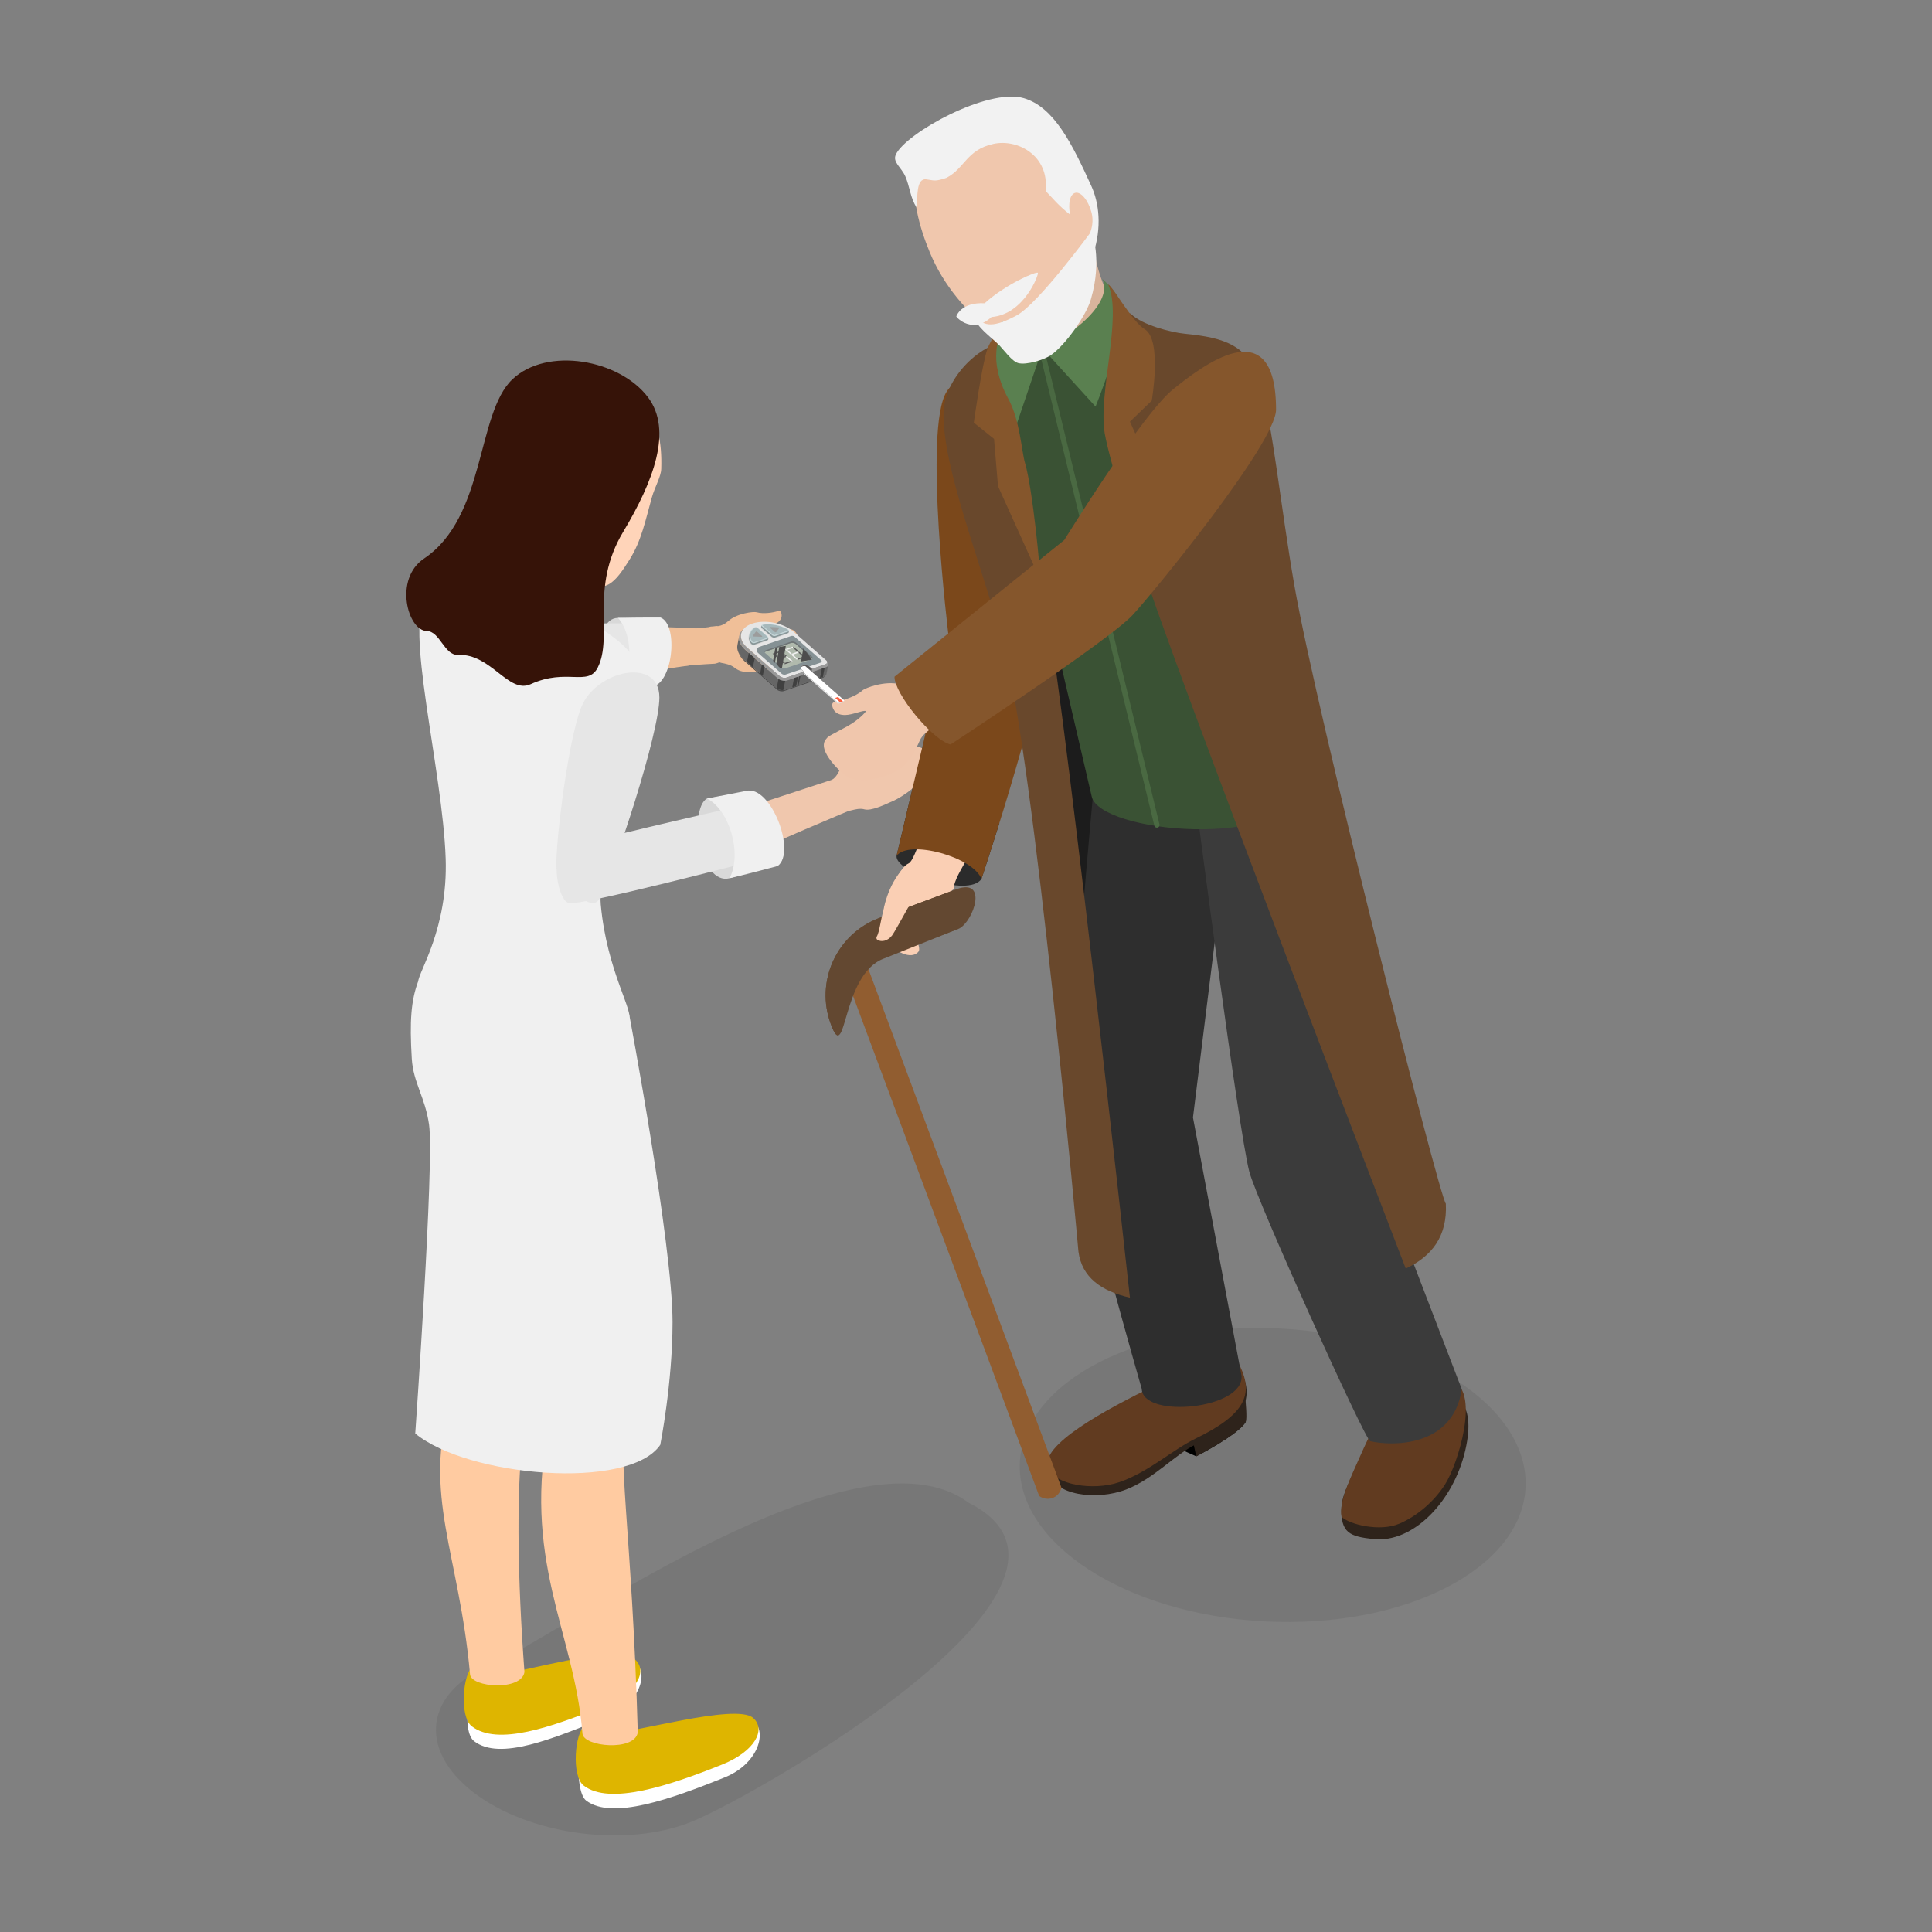 <svg xmlns="http://www.w3.org/2000/svg" xmlns:xlink="http://www.w3.org/1999/xlink" enable-background="new 0 0 3000 3000" viewBox="0 0 3000 3000"><rect x="0" y="0" width="3000" height="3000" fill="#808080" stroke="none"/><switch><g><path fill="#f0bf98" d="M1104.668,972.861c11.85,0.288,18.696-1.9,26.062-8.448
								c13.741-12.219,39.439-15.131,44.161-13.755c10.343,3.016,26.248,0.596,33.344-1.981c1.868-0.679,4.003,0.224,4.652,2.103
								c2.005,5.795,1.117,13.01-8.939,17.866c-7.951,3.839-19.789,3.556-21.78,6.188c-0.091,0.821,43.737,0.482,46.664,2.367
								c18.434,6.277,8.808,38.107,5.943,42.439c-10.661,16.11-52.105,24.179-66.894,24.221c-16.572,0.05-21.406-2.655-27.837-7.499
								c-5.823-4.387-13.877-5.96-19.434-6.952C1098.48,1025.46,1091.744,972.449,1104.668,972.861L1104.668,972.861z"/><path fill="#f0bf98" d="M1052.281,977.816c35.086-1.67,60.877-5.695,60.877-5.695
								c36.853,18.816,25.834,52.322-3.142,58.452c0,0-21.706,1.044-47.946,3.292
								C1059.847,1007.809,1059.573,1003.103,1052.281,977.816z"/><path fill="#f0bf98" d="M1071.094,1033.173c18.292-7.877,26.884-39.251,14.409-57.173c0,0-75.539-4.876-153.206-1.506
							l15.715,76.533L1071.094,1033.173z"/><g><path fill="#d9d9d9" d="M1010.219,1064.328c33.775-0.182,43.126-92.191,14.114-103.886c0,0-31.281,0.028-64.715-0.973
								c-40.564,0.409-29.571,102.73-2.23,110.367L1010.219,1064.328z"/><path fill="#e6e6e6" d="M996.536,968.134c0,0-143.066-2.573-155.047,8.64c-12.001,11.233-34.801,88.192-13.148,87.162
								c62.861-2.987,158.958-11.185,158.958-11.185C1006.374,1047.033,1017.42,984.877,996.536,968.134z"/><path fill="#f0f0f0" d="M1010.362,1066.294c33.775-0.182,44.419-95.686,15.408-107.381c0,0-32.678-0.292-66.152,0.556
								c25.367,28.447,22.227,88.847-2.23,110.367L1010.362,1066.294z"/><g><path d="M762.027,2585.309c-101.673,41.912-113.981,130.274-27.489,197.349
										c86.492,67.075,239.044,87.476,340.717,45.562c101.673-41.913,678.018-370.161,428.469-494.944
										C1329.04,2202.255,863.7,2543.396,762.027,2585.309z" opacity=".07"/><path fill="#ffd4b9" d="M1026.774,728.14c-0.393,12.225-9.913,27.613-14.734,44.737
												c-9.695,34.441-15.852,66.463-34.352,95.848c-21.469,34.1-40.216,60.951-76.796,24.651
												c-34.058-33.797-57.16-50.937-32.529-109.85c12.866-30.773-103.61-39.297-96.969-88.181
												c11.786-86.751,90.984-128.756,153.442-110.157C997.237,606.748,1029.519,642.916,1026.774,728.14z"/><path fill="#696969" d="M926.235,1212.648c7.85,24.871-18.278,76.798-42.774,67.89
												c-19.33-7.03-213.13-199.231-219.195-303.692c-2.889-49.755,43.316-60.434,66.635-55.767
												C762.298,927.364,923.3,1203.347,926.235,1212.648z"/><path fill="#fff" d="M940.859,2666.72c-81.915,32.879-164.533,67.941-204.703,36.944
													c-19.848-15.315-7.885-91.542,6.767-100.423c3.585-2.174,7.049-0.432,13.444,0.063
													c4.498,0.349,10.72,11.131,21.64,11.332c35.47,0.655,112.827-5.579,144.714-10.677
													c22.285-3.564,55.138-32.258,65.526-21.529C1007.521,2602.336,991.091,2646.559,940.859,2666.72z"/><path fill="#deb500" d="M938,2649.085c-81.917,32.879-165.255,62.468-205.424,31.471
													c-19.848-15.316-13.358-83.186,1.294-92.069c3.585-2.174,7.049-0.43,13.444,0.064
													c4.498,0.349,10.72,11.131,21.64,11.332c9.969,0.185,32.16-4.333,59.508-10.404
													c69.956-15.529,138.251-29.629,157.433-12.759C1006.699,2595.017,988.23,2628.923,938,2649.085z"/><path fill="#ffcba1" d="M834.977,2127.063c-19.665,41.555-43.212,161.248-20.603,469.353
												c-4.749,29.727-82.669,24.114-84.508,3.522c-16.799-188.12-74.468-277.895-29.615-426.664
												c5.339-17.707-30.815-200.134-27.286-273.88c3.326-69.463-1.596-151.824-3.836-159.232
												c-15.65-51.776-44.217-138.677-1.256-231.648l164.839,41.399C832.713,1549.913,884.106,2023.25,834.977,2127.063z"/><path fill="#fff" d="M1124.975,2760.082c-81.915,32.878-174.795,66.687-214.965,35.689
													c-19.848-15.316-12.835-120.958,1.817-129.84c3.586-2.174,7.05-0.432,13.444,0.063
													c4.499,0.349,14.061,40.988,24.981,41.188c35.47,0.656,85.828-12.42,102.202-4.665
													c9.789,6.136,21.888-2.642,53.775-7.74c22.287-3.564,55.139-32.258,65.526-21.527
													C1191.03,2693.156,1175.206,2739.921,1124.975,2760.082z"/><path fill="#deb500" d="M1121.507,2739.905c-81.915,32.879-174.911,63.756-215.08,32.759
													c-19.846-15.316-13.358-83.186,1.294-92.068c3.586-2.174,7.05-0.432,13.445,0.063
													c4.498,0.349,10.719,11.131,21.639,11.332c35.47,0.656,199.917-47.915,226.599-24.45
													C1190.208,2685.836,1171.739,2719.743,1121.507,2739.905z"/><path fill="#ffcba1" d="M974.691,2199.815c-19.665,41.555,7.181,180.797,15.622,490.36
												c-4.748,29.727-84.3,22.349-85.891,1.736c-12.212-158.114-96.545-269.954-50.385-489.14
												c3.811-18.098-10.748-137.525-7.219-211.271c3.325-69.463-1.598-151.824-3.836-159.231
												c-15.65-51.777-44.217-138.678-1.255-231.649l145.197,68.967C986.924,1669.589,1023.819,2096.003,974.691,2199.815z"/><rect width="47.738" height="144.812" x="859.688" y="856.562" fill="#ffd4b9" transform="rotate(-172.501 883.6 929.046)"/><path fill="#f0f0f0" d="M644.789,2225.931c81.441,67.203,331.908,89.069,380.487,17.577
												c0,0,18.964-95.63,19.054-190.264c0.112-120.392-67.381-478.34-67.381-478.34L649.4,1523.559
												c-11.161,30.134-13.549,61.712-9.99,120.399c2.25,37.09,20.82,59.945,26.831,102.48
												C674.475,1804.714,644.789,2225.931,644.789,2225.931z"/><path fill="#f0f0f0" d="M649.401,1524.066c12.198,127.807,252.825,115.442,325.954,59.467
												c11.784-9.021-32.907-73.247-42.505-179.023c-6.564-72.348,75.466-214.319,77.513-252.351
												c2.904-53.978-14.124-105.474-22.378-123.912c-29.679-66.303-260.272-157.952-324.951-97.827
												c-37.11,34.496,24.414,264.741,29.013,403.018C695.66,1442.095,649.865,1509.039,649.401,1524.066z"/><path fill="#361308" d="M658.457,867.304c96.105-64.596,81.064-224.826,137.077-278.205
												c53.77-51.243,166.324-30.937,210.571,27.7c38.642,51.21,8.902,130.156-38.492,209.128
												c-52.4,87.311-15.011,162.44-39.491,210.761c-15.144,29.893-48.428,0.246-104.086,25.7
												c-34.461,15.76-61.698-47.875-112.676-45.443c-21.617,1.032-27.968-36.761-48.758-37.136
												C633.244,979.279,611.054,899.164,658.457,867.304z"/></g><g><path fill="#d9d9d9" d="M1158.959,1230.41c38.15-9.847,75.946,91.145,46.685,112.969c0,0-35.291,9.277-72.707,20.357
								c-45.875,11.61-63.777-107.065-35.199-123.816L1158.959,1230.41z"/><path fill="#f0c7ad" d="M1296.938,1209.175c21.705-2.071,35.221,21.316,32.657,45.099
								c0,0-141.261,58.4-217.617,96.074l-18.436-74.715L1296.938,1209.175z"/><path fill="#e6e6e6" d="M1169.103,1336.946c0,0-268.901,70.484-286.11,65.352c-17.24-5.141-27.881-73.832-7.76-83.139
								c24.105-11.15,243.554-60.631,243.554-60.631C1140.271,1254.802,1181.406,1310.323,1169.103,1336.946z"/><path fill="#f0f0f0" d="M1158.538,1228.15c38.151-9.847,78.44,94.702,49.181,116.526c0,0-36.772,10.055-74.782,19.061
								c20.189-39.633-1.24-106.824-35.199-123.816L1158.538,1228.15z"/><path fill="#e6e6e6" d="M930.967,1395.334c-11.78,22.724-48.468-14.781-66.295-46.261
									c-5.022-8.868,14.486-192.079,38.045-251.27c22.623-56.841,121.171-78.557,121.171-14.715
									C1023.887,1139.167,953.899,1351.105,930.967,1395.334z"/><path fill="#f0c7ad" d="M1374.134,1169.654c-5.539,6.554-18.122,12.681-18.851,15.804
								c0.533,1.671,62.745-26.182,68.906-25.234c18.832-1.724,14.445,31.5,13.61,36.476c-3.103,18.514-36.907,40.681-50.011,46.57
								c-14.684,6.601-35.283,16.424-45.607,13.452c-6.801-1.958-14.662,0.203-19.984,1.522
								c-21.193,5.252-48.082-39.121-36.452-43.871c10.627-4.433,14.801-11.502,18.753-20.228
								c7.373-16.28,28.643-27.587,33.376-28.234c10.366-1.417,27.912-12.864,33.191-17.961c1.389-1.341,3.64-1.384,4.958,0.026
								C1380.086,1152.324,1381.14,1161.367,1374.134,1169.654z"/></g></g><g><ellipse cx="1976.281" cy="2290.334" opacity=".07" rx="227.722" ry="393.126" transform="rotate(-87.094 1976.253 2290.362)"/><path fill="#1c1c1c" d="M1697.961,1883.991c-3.839-53.55,11.535-51.57,51.059-80.609
						c59.657-33.056-6.242-770.385,22.575-859.839l-156.733-46.134L1697.961,1883.991z"/><path d="M1934.429,2207.724c-10.769,19.831-76.92,53.651-76.92,53.651l-29.901-13.386L1934.429,2207.724z"/><path fill="#2e231b" d="M1857.509,2261.375c0,0,66.15-33.82,76.92-53.651c2.532-4.662-0.598-35.678-0.598-35.678
							l-82.368,61.412L1857.509,2261.375z"/><path fill="#2e231b" d="M1628.666,2286.16c-7.975-37.739,89.868-91.983,166.794-129.259
							c76.926-37.276,109.258-74.755,130.853-30.186c21.595,44.568,8.967,78.019-67.959,115.295
							c-34.679,16.804-65.687,53.765-109.332,70.719C1702.27,2330.889,1636.146,2321.551,1628.666,2286.16z"/><path fill="#613b20" d="M1627.635,2280.312c-15.596-35.278,89.868-91.983,166.794-129.259
							c76.927-37.276,109.258-74.755,130.853-30.186c21.595,44.568,8.065,75.69-68.862,112.966
							c-34.679,16.804-73.709,52.432-118.026,67.541C1697.071,2315.461,1638.772,2305.505,1627.635,2280.312z"/><path fill="#2e2e2e" d="M1772.883,2156.682c1.795,47.048,160.342,31.408,154.877-20.825l-75.321-400.592l68.197-550.151
						l-222.134,35.079c0,0-41.111,437.415-33.753,510.212C1672.604,1808.134,1772.883,2156.682,1772.883,2156.682z"/><path fill="#2e231b" d="M2149.714,2205.487c-4.402,9.816-25.431,30.964-42.13,69.167
							c-10.039,22.967-23.468,43.98-24.449,66.155c-1.75,39.54,13.043,44.959,48.985,48.988
							c62.342,6.988,124.898-58.945,143.147-137.648c18.607-80.246-19.956-88.513-43.748-98.311
							C2191.347,2137.296,2183.42,2130.324,2149.714,2205.487z"/><path fill="#613b20" d="M2146.964,2189.261c-4.402,9.816-19.083,35.524-35.782,73.728
							c-11.85,27.11-32.981,68.915-28.056,92.226c11.896,11.897,59.444,23.783,89.881,10.69
							c28.064-12.072,54.21-34.878,70.728-60.787c21.334-33.463,53.09-141.834,13.45-159.612
							C2217.543,2127.727,2180.67,2114.098,2146.964,2189.261z"/><path fill="#3b3b3b" d="M2127.561,2237.83c33.763,7.945,128.587,10.018,142.309-80.548l-141.711-369.229
							l-44.612-528.19l-225.813-9.077c0,0,64.989,501.923,82.182,568.578C1951.435,1864.023,2119.51,2235.935,2127.561,2237.83z"/><g><path fill="#2b2b2b" d="M1551.766,1278.295c-15.836,50.836-27.811,86.582-27.811,86.582
							c-20.245,29.766-134.994-10.989-131.765-35.979l26.201-110.751L1551.766,1278.295z"/><path fill="#facfb4" d="M1449.373,1409.532c-0.959-0.609-20.449,31.097-23.592,42.536
								c-3.354,12.208,5.147,21.332-0.451,26.662c-14.911,14.198-42.836-9.374-45.611-14.111
								c-6.357-10.849-11.084-37.841-6.704-54.994c2.734-10.705,6.239-20.25,8.866-25.655c7.663-15.761,18.017-38.344,28.716-43.07
								c7.049-3.114,14.483-28.337,18.009-33.153c14.041-19.18,78.323,15.579,71.92,27.663
								c-5.785,11.12-20.781,34.096-18.997,44.364L1449.373,1409.532z"/><path fill="#634831" d="M1290.128,1590.336L1290.128,1590.336c24.738,66.341,12.729-78.881,79.064-103.62
								l120.112-44.795c22.557-11.609,45.304-78.784-3.745-61.295l-120.112,44.795
								C1299.112,1450.161,1265.39,1523.996,1290.128,1590.336z"/><path fill="#915d30" d="M1313.71,1517.202l299.958,805.793c12.048,8.595,30.01,4.392,34.583-12.899l-299.959-805.792
								L1313.71,1517.202z"/><path fill="#634831" d="M1290.128,1590.336L1290.128,1590.336c24.738,66.341,15.777-77.052,82.113-101.791
								l117.437-46.862c-54.882,19.184-37.909-48.455-4.118-61.057l-120.112,44.795
								C1299.112,1450.161,1265.39,1523.996,1290.128,1590.336z"/><path fill="#facfb4" d="M1412.241,1340.367c-28.007,19.71-39.194,62.849-40.455,73.999
								c-3.761,10.753-6.102,33.092-10.306,39.88c-1.107,1.787-0.635,4.192,1.167,5.271c5.559,3.327,15.416,2.372,22.618-6.988
								c5.694-7.401,45.607-82.315,48.76-83.808L1412.241,1340.367z"/><path fill="#7b481b" d="M1469.967,608.161c20.219-31.694,101.288-63.919,130.97-40.848
							c49.754,38.671,24.405,294.662,27.457,390.08c2.796,87.426-104.438,407.484-104.438,407.484
							c-12.327-33.841-112.11-61.74-131.765-35.979l80.725-341.227C1472.916,987.671,1433.197,665.798,1469.967,608.161z"/></g><g><path fill="#d9b49c" d="M1527.754,339.757l40.088,182.941c0,0,25.853,70.896,82.664,60.09
								c58.99-11.22,104.101-82.775,99.943-98.791c-52.704-3.637-66.255-193.145-66.255-193.145L1527.754,339.757z"/><path fill="#f0c7ad" d="M1684.384,272.294c20.779,50.28,20.8,100.888,6.108,153.599
									c-12.917,46.344-33.441,97.598-64.295,113.321c-69.002,35.164-59.673-4.809-87.716-26.098
									c-35.47-26.927-72.903-68.491-94.71-121.259c-16.199-39.197-30.152-88.486-19.938-124.578
									c14.407-50.91,69.893-95.496,112.023-105.545C1608.456,144.42,1645.335,177.806,1684.384,272.294z"/><path fill="#f2f2f2" d="M1391.035,239.999c-5.434,11.859,8.496,19.603,14.785,33.907
								c6.83,15.535,7.904,34.109,17.283,47.724c2.175-15.17-1.074-45.592,15.566-43.14c12.572,1.853,13.481,3.528,31.191-2.469
								c28.141-14.503,31.026-43.668,73.121-52.683c37.236-7.974,86.657,18.289,80.58,73.022
								c9.399,9.477,19.314,22.43,38.086,36.957c-3.426-16.996-0.255-31.654,7.815-33.841c8.84-2.397,20.186,11.07,25.341,30.079
								c3.49,12.869,0.754,25.439-2.509,32.663c10.534,10.042,2.723,26.867,5.419,31.673c13.381-41.17,8.989-78.654-3.168-105.268
								c-29.601-64.803-57.57-122.32-104.797-136.185C1533.7,135.985,1406.166,206.975,1391.035,239.999z"/><path fill="#f2f2f2" d="M1484.967,491.322c0.59,2.387,25.398,27.863,54.635,0.96
								c50.964-3.988,73.801-66.908,71.987-68.539c-1.085-3.343-50.137,17.558-82.61,47.161
								C1491.706,468.995,1484.967,491.322,1484.967,491.322z"/><path fill="#3a5234" d="M1695.201,1236.841c12.134,55.924,299.005,84.403,335.343-15.021l-275.559-706.663
							l-218.644,38.336L1695.201,1236.841z"/><path fill="#69482c" d="M1839.561,518.224c62.27,6.157,99.775,17.674,117.695,77.631
							c19.243,64.386,30.938,188.776,52.888,314.496c34.426,197.177,224.841,948.009,234.956,958.712
							c2.447,50.122-21.222,81.629-62.255,100.76c0,0-375.103-974.117-406.881-1084.386
							c-24.153-83.812-45.068-422.292-19.501-397.599C1774.067,504.839,1818.784,516.169,1839.561,518.224z"/><path fill="#4a6942" d="M1797.625,1285.025c2.07-0.619,3.319-2.759,2.805-4.883l-179.737-741.381
							c-0.53-2.199-2.742-3.551-4.941-3.021c-2.142,0.566-3.553,2.746-3.021,4.941l179.737,741.381
							c0.53,2.199,2.742,3.551,4.941,3.021L1797.625,1285.025z"/><path fill="#69482c" d="M1465.06,641.786c0.618-54.51,58.401-112.893,108.86-112.735
							c-15.046,26.54-15.524,105.075,7.227,184.551c20.415,71.317,24.75,145.805,36.348,189.634
							c26.744,101.063,137.057,1111.77,137.057,1111.77c-44.847-10.24-74.677-31.69-79.946-71.468
							c0,0-68.846-767.431-116.735-942.347C1520.93,866.262,1464.095,726.921,1465.06,641.786z"/><path fill="#5a8050" d="M1711.787,433.257c20.157,42.567-70.816,103.318-95.79,104.614l85.147,93.486
							c0,0,50.16-122.415,39.282-160.408C1735.35,453.224,1711.787,433.257,1711.787,433.257z"/><path fill="#5a8050" d="M1557.494,499.038c0,0,2.953,9.896,5.06,16.158c9.26,27.516,53.386,33.573,53.386,33.573
							l-38.694,114.318c0,0-31.31-81.596-33.82-115.287C1542.707,538.137,1557.494,499.038,1557.494,499.038z"/><path fill="#85562c" d="M1559.181,506.809c-5.294,0.187-20.492,19.151-26.205,35.84
							c-8.495,24.818-20.853,113.665-20.853,113.665l31.421,25.203l6.115,73.318l65.273,144.45
							c1.282-8.034-11.466-140.735-23.239-180.127c-5.458-18.26-7.809-66.56-25.938-99.813
							C1532.668,558.655,1551.462,519.925,1559.181,506.809z"/><path fill="#f2f2f2" d="M1694.772,359.094c0,0-82.275,112.465-116.186,130.736
							c-43.591,23.487-52.128,12.021-63.294,3.238c-3.113,11.883,25.663,31.786,36.802,43.501
							c6.861,7.216,19.425,24.695,29.05,27.248c12.462,3.304,39.441-4.834,50.154-12.009c22.139-14.826,54.815-60.856,62.413-86.395
							C1712.635,401.806,1694.772,359.094,1694.772,359.094z"/><path fill="#85562c" d="M1720.722,441.526c6.796,2.775,37.921,58.655,56.545,69.529
							c27.713,16.18,11.163,111.094,11.163,111.094l-33.859,32.632l30.702,68.204l-11.028,159.232
							c0,0-51.932-167.384-58.898-209.615C1704.952,609.583,1743.308,491.99,1720.722,441.526z"/></g><g><path fill="#f0c6ac" d="M1312.652,1110.253c11.301-0.201,28.033-7.953,31.827-6.096
							c0.578,0.886-10.652,13.676-29.104,23.781c-21.878,11.982-29.766,15.139-32.025,18.981
							c-17.444,17.805,25.889,55.771,31.664,59.065c21.479,12.252,58.664,0.809,75.588-7.673
							c18.965-9.505,31.952-35.151,37.516-48.175c3.666-8.58,12.419-14.813,18.197-19.152c23.01-17.278,0.122-81.715-14.411-73.788
							c-13.375,7.164-22.462,8.615-34.657,5.384c-22.754-6.029-53.8,5.47-58.401,9.766c-10.08,9.41-33.017,16.422-42.614,17.57
							c-2.526,0.302-4.445,2.566-4.103,5.087C1293.182,1102.779,1298.359,1110.507,1312.652,1110.253z"/><path fill="#85562c" d="M1981.453,636.195c0,50.993-191.136,285.16-223.081,319.205
							c-37.452,39.914-282.323,200.634-282.323,200.634c-28.458-6.862-87.481-79.257-87.066-105.249l263.625-212.259
							c0,0,120.681-195.544,169.25-234.252C1863.148,571.369,1981.453,476.591,1981.453,636.195z"/></g></g><g><path fill="#4d4d4d" d="M1279.458,1051.451c-0.469,0.439-1.108,0.81-1.909,1.084l-60.257,20.583
												c-3.27,1.118-8.028,0.181-10.614-2.092l-50.447-44.327c-3.756-3.3-6.422-6.766-8.033-10.223
												c-0.498-1.068-0.995-2.136-1.493-3.204c1.689,3.624,4.484,7.258,8.423,10.719l50.447,44.327
												c3.349,2.943,9.5,4.154,13.737,2.707l60.257-20.583c1.038-0.354,1.865-0.836,2.473-1.404
												C1281.179,1049.842,1280.318,1050.646,1279.458,1051.451z"/><path fill="#666" d="M1283.222,1047.001c-0.281,1.45-1.523,2.713-3.655,3.441l-60.257,20.583
												c-4.237,1.447-10.388,0.236-13.737-2.707l-50.447-44.327c-8.193-7.199-11.438-15.147-10.071-22.199l2.794-14.406
												c-1.368,7.051,1.878,15,10.07,22.198l50.447,44.327c3.349,2.943,9.5,4.154,13.737,2.707l60.257-20.584
												c2.132-0.728,3.374-1.991,3.655-3.441L1283.222,1047.001z"/><path fill="#e6e6e6" d="M1281.624,1031.52c3.272-1.116,3.831-3.87,1.243-6.142l-50.447-44.327
													c-15.728-13.821-44.629-19.514-64.539-12.712c-19.914,6.801-23.305,23.525-7.575,37.345l50.447,44.327
													c2.586,2.273,7.344,3.21,10.614,2.092L1281.624,1031.52z"/><path fill="#859194" d="M1213.972,1046.348c1.27,1.116,4.205,1.692,5.817,1.141l54.693-18.682
												c1.571-0.536,1.974-2.57,0.727-3.666l-41.437-36.41c-1.515-1.331-3.625-1.75-5.533-1.098l-49.197,16.805
												c-4.092,1.398-5.144,6.698-1.895,9.552L1213.972,1046.348z"/><path fill="#999" d="M1284.263,1027.22c0.022,0.048,1.374,2.948,1.419,3.044
												c1.093,2.345-0.095,4.67-3.32,5.772l-60.257,20.584c-4.237,1.447-10.388,0.236-13.737-2.707l-50.447-44.327
												c-12.45-10.94-13.475-23.61-4.248-32.233c0.172-0.161,0.344-0.322,0.516-0.483c0.078-0.073,0.181-0.169,0.258-0.241
												c0.039-0.036,0.09-0.084,0.129-0.12c0.078-0.073,0.181-0.169,0.258-0.241c0.473-0.443,0.947-0.885,1.42-1.327
												c-8.802,8.224-7.824,20.312,4.051,30.745l50.447,44.327c2.586,2.273,7.344,3.21,10.614,2.092l60.257-20.584
												c2.491-0.85,3.409-2.648,2.564-4.46C1284.211,1027.108,1284.241,1027.172,1284.263,1027.22z"/><path fill="#b0baad" d="M1227.768,998.495l-38.808,13.256c-0.716,0.244-1.254,0.595-1.616,1.008
											c0.178,0.508,0.534,1.023,1.087,1.509l24.426,21.463c1.945,1.709,5.52,2.413,7.982,1.572l38.808-13.256
											c0.716-0.245,1.253-0.595,1.616-1.008c-0.178-0.508-0.534-1.023-1.087-1.509l-24.427-21.463
											C1233.805,998.358,1230.231,997.654,1227.768,998.495z"/><g><path fill="#6e7475" d="M1260.585,1019.429c0.967,0.849,1.35,1.787,1.188,2.619
												c-0.069,0.356-0.243,0.69-0.508,0.992c-0.178-0.508-0.534-1.023-1.087-1.509l-24.427-21.463
												c-1.946-1.709-5.52-2.413-7.983-1.572l-38.808,13.256c-0.716,0.244-1.254,0.595-1.616,1.008
												c-0.133-0.379-0.17-0.754-0.101-1.11c0.164-0.843,0.885-1.577,2.125-2l38.808-13.256
												c2.463-0.841,6.037-0.137,7.982,1.572L1260.585,1019.429z"/></g><g><polygon fill="#595959" points="1211.794 1012.67 1212.011 1011.599 1212.241 1010.524 1205.955 1012.672 1199.671 1014.818 1201.535 1015.178 1203.385 1015.542 1207.588 1014.107"/><polygon fill="#595959" points="1221.758 1018.679 1212.465 1010.513 1212.258 1011.593 1212.043 1012.666 1218.871 1018.666 1220.722 1019.03"/><polygon fill="#595959" points="1220.444 1020.233 1220.664 1019.161 1218.811 1018.798 1214.574 1020.245 1210.337 1021.692 1210.12 1022.763 1211.97 1023.127 1216.207 1021.68"/><polygon fill="#595959" points="1208.845 1023.09 1209.88 1022.734 1210.097 1021.663 1203.268 1015.663 1201.416 1015.297 1199.552 1014.924"/><polygon fill="#595959" points="1231.184 1027.147 1229.337 1026.782 1227.484 1026.418 1223.246 1027.866 1219.009 1029.313 1218.793 1030.383 1218.578 1031.453 1224.88 1029.301"/><polygon fill="#595959" points="1218.331 1031.424 1218.552 1030.354 1218.769 1029.284 1211.939 1023.282 1210.088 1022.917 1209.058 1023.277"/><g><polygon fill="#595959" points="1241.124 1012.065 1231.831 1003.899 1231.624 1004.979 1231.407 1006.052 1238.235 1012.052 1240.088 1012.416"/><polygon fill="#595959" points="1250.609 1020.399 1241.337 1012.252 1240.297 1012.599 1240.078 1013.671 1246.908 1019.673 1248.761 1020.037"/><polygon fill="#595959" points="1250.548 1020.534 1248.7 1020.168 1246.85 1019.804 1242.613 1021.251 1238.376 1022.699 1238.159 1023.769 1237.942 1024.84 1244.246 1022.686"/></g><g><polygon fill="#f2f2f2" points="1231.243 1027.013 1221.971 1018.866 1220.931 1019.214 1220.714 1020.284 1227.544 1026.286 1229.395 1026.651"/><polygon fill="#f2f2f2" points="1231.157 1006.057 1231.374 1004.986 1231.605 1003.911 1225.321 1006.057 1219.038 1008.203 1220.899 1008.564 1222.751 1008.928 1226.954 1007.492"/><polygon fill="#f2f2f2" points="1239.81 1013.618 1240.028 1012.548 1238.177 1012.183 1233.94 1013.631 1229.703 1015.078 1229.486 1016.149 1231.336 1016.513 1235.573 1015.066"/><polygon fill="#f2f2f2" points="1228.212 1016.475 1229.243 1016.121 1229.46 1015.05 1222.632 1009.049 1220.779 1008.683 1218.919 1008.31"/><polygon fill="#f2f2f2" points="1237.697 1024.81 1237.916 1023.741 1238.133 1022.67 1231.303 1016.668 1229.452 1016.304 1228.425 1016.662"/></g><g><polygon fill="#595959" points="1218.549 1010.37 1216.895 1008.917 1214.802 1009.632 1216.455 1011.085"/></g></g><g><path fill="#d9d9d9" d="M1165.994,979.922c-5.117,5.858-5.276,13.575-0.424,20.643
													c1.07,1.564,3.642,2.316,5.615,1.641l19.802-6.765c0.595-0.203,1.084-0.52,1.454-0.943
													c1.056-1.21,0.867-2.926-0.45-4.082l-15.645-13.747c-1.267-1.116-3.422-1.548-5.013-1.004
													c-0.021,0.007-0.041,0.015-0.061,0.021l-0.145-0.021l-0.594,0.385C1168.765,977.194,1167.238,978.497,1165.994,979.922z
													"/><path fill="#d9d9d9" d="M1181.938,972.379c-1.06,1.213-0.868,2.934,0.454,4.092l15.645,13.747
													c1.285,1.131,3.4,1.549,5.027,0.992l19.805-6.766c0.597-0.203,1.087-0.521,1.458-0.945
													c0.539-0.617,0.773-1.428,0.641-2.225c-0.155-0.938-0.782-1.769-1.764-2.337c-11.189-6.511-26.138-9.455-39.009-7.682
													l-1.12,0.154l-0.067,0.183C1182.586,971.787,1182.221,972.055,1181.938,972.379z"/><path fill="#c1d6d9" d="M1192.542,988.774c1.235,1.085,0.969,2.397-0.594,2.931l-19.804,6.765
														c-1.835,0.627-4.562-0.101-5.517-1.49c-5.742-8.366-3.967-17.119,4.596-22.668c0.185-0.12,0.394-0.219,0.621-0.296
														c1.509-0.516,3.792-0.097,5.051,1.009L1192.542,988.774z M1172.784,974.192c-0.136,0.047-0.268,0.193-0.378,0.186
														c-0.003,0-0.007,0-0.01-0.001c-8.264,5.354-9.978,13.807-4.436,21.879c0.59,0.863,2.307,1.323,3.461,0.928
														l19.804-6.765c0.981-0.334,1.148-1.16,0.373-1.841l-15.647-13.749C1175.162,974.135,1173.722,973.871,1172.784,974.192
														z"/><path fill="#a6b8bb" d="M1191.224,990.419c0.981-0.334,1.148-1.16,0.373-1.841l-15.647-13.749
															c-0.788-0.695-2.229-0.959-3.167-0.638c-0.14,0.048-0.276,0.201-0.388,0.185c-8.265,5.354-9.979,13.807-4.437,21.879
															c0.59,0.863,2.307,1.323,3.461,0.928L1191.224,990.419z"/><path fill="#889799" d="M1192.827,992.856c-0.104,0.535-0.562,1.001-1.348,1.269l-19.804,6.765
														c-1.835,0.627-4.562-0.102-5.517-1.49c-2.844-4.144-3.844-8.383-3.088-12.281l0.469-2.421
														c-0.756,3.898,0.244,8.137,3.088,12.281c0.955,1.388,3.681,2.116,5.517,1.49l19.804-6.765
														c0.786-0.269,1.245-0.734,1.348-1.269L1192.827,992.856z"/><g><path fill="#a6b8bb" d="M1223.106,979.423c1.153-0.393,1.155-1.441,0-2.11
															c-10.792-6.28-25.401-9.157-37.813-7.448c-0.022,0.062-0.334,0.061-0.474,0.109c-0.939,0.32-1.14,1.145-0.348,1.839
															l15.647,13.749c0.774,0.681,2.201,0.962,3.181,0.627L1223.106,979.423z"/><path fill="#c1d6d9" d="M1223.83,980.708l-19.806,6.766c-1.563,0.534-3.831,0.087-5.065-0.998l-15.647-13.749
															c-1.259-1.106-0.939-2.414,0.569-2.929c0.227-0.077,0.48-0.137,0.759-0.175c12.863-1.771,27.991,1.209,39.175,7.716
															C1225.671,978.42,1225.663,980.082,1223.83,980.708z M1223.106,977.313c-10.792-6.28-25.401-9.157-37.813-7.448
															c-0.022,0.062-0.334,0.061-0.474,0.109c-0.939,0.32-1.14,1.145-0.348,1.839l15.647,13.749
															c0.774,0.681,2.201,0.962,3.181,0.627l19.807-6.766C1224.259,979.03,1224.261,977.982,1223.106,977.313z"/><path fill="#889799" d="M1224.713,981.856c-0.103,0.532-0.555,1.001-1.353,1.273l-19.806,6.766
															c-1.563,0.534-3.831,0.087-5.065-0.998l-15.647-13.749c-0.622-0.547-0.859-1.142-0.757-1.667l0.47-2.421
															c-0.102,0.525,0.135,1.121,0.757,1.667l15.647,13.749c1.235,1.085,3.502,1.531,5.065,0.998l19.806-6.766
															c0.798-0.273,1.25-0.741,1.353-1.273L1224.713,981.856z"/></g><path fill="#9c9c9c" d="M1183.151,988.759c0.529-0.18,0.68-0.64,0.214-1.05l-7.569-6.651
												c-0.467-0.411-1.286-0.539-1.815-0.358c-0.169,0.058-0.308,0.147-0.396,0.268l-4.513,6.16
												c-0.367,0.502,0.402,1.178,1.386,1.218l12.083,0.491C1182.776,988.845,1182.983,988.816,1183.151,988.759z"/><g><path fill="#9c9c9c" d="M1204.963,981.74c0.168-0.058,0.307-0.146,0.396-0.267l4.513-6.16
													c0.367-0.502-0.402-1.178-1.386-1.218l-12.082-0.491c-0.238-0.01-0.445,0.019-0.613,0.077
													c-0.528,0.181-0.679,0.64-0.212,1.051l7.569,6.651C1203.614,981.793,1204.434,981.92,1204.963,981.74z"/></g></g><g><defs><path id="a" d="M1283.222,1047.001c-0.281,1.45-1.523,2.713-3.655,3.441l-60.257,20.583
												c-4.237,1.447-10.388,0.236-13.737-2.707l-50.447-44.327c-8.193-7.199-11.438-15.147-10.071-22.199l2.794-14.406
												c-1.368,7.051,1.878,15,10.07,22.198l50.447,44.327c3.349,2.943,9.5,4.154,13.737,2.707l60.257-20.584
												c2.132-0.728,3.374-1.991,3.655-3.441L1283.222,1047.001z"/></defs><clipPath id="b"><use overflow="visible" xlink:href="#a"/></clipPath><g clip-path="url(#b)"><polygon fill="#404040" points="1188.393 1029.341 1184.265 1025.755 1178.596 1054.543 1182.724 1058.129"/><polygon fill="#404040" points="1173.234 1015.336 1163.958 1007.253 1158.289 1036.041 1167.565 1044.124"/><polygon fill="#404040" points="1220.756 1049.76 1211.48 1041.677 1203.946 1078.239 1213.222 1086.323"/></g></g><g><defs><path id="c" d="M1283.222,1047.001c-0.281,1.45-1.523,2.713-3.655,3.441l-60.257,20.583
												c-4.237,1.447-10.388,0.236-13.737-2.707l-50.447-44.327c-8.193-7.199-11.438-15.147-10.071-22.199l2.794-14.406
												c-1.368,7.051,1.878,15,10.07,22.198l50.447,44.327c3.349,2.943,9.5,4.154,13.737,2.707l60.257-20.584
												c2.132-0.728,3.374-1.991,3.655-3.441L1283.222,1047.001z"/></defs><clipPath id="d"><use overflow="visible" xlink:href="#c"/></clipPath><g clip-path="url(#d)"><polygon fill="#404040" points="1241.033 1041.477 1234.958 1043.286 1229.121 1072.929 1235.196 1071.119"/></g><g clip-path="url(#d)"><polygon fill="#404040" points="1281.807 1030.684 1277.29 1032.297 1271.453 1061.939 1275.97 1060.327"/></g><g clip-path="url(#d)"><polygon fill="#404040" points="1244.451 1041.865 1242.547 1042.609 1236.71 1072.252 1238.614 1071.507"/></g></g><g><defs><path id="e" d="M1227.768,998.495l-38.808,13.256c-0.716,0.244-1.254,0.595-1.616,1.008
											c0.178,0.508,0.534,1.023,1.087,1.509l24.426,21.463c1.945,1.709,5.52,2.413,7.982,1.572l38.808-13.256
											c0.716-0.245,1.253-0.595,1.616-1.008c-0.178-0.508-0.534-1.023-1.087-1.509l-24.427-21.463
											C1233.805,998.358,1230.231,997.654,1227.768,998.495z"/></defs><clipPath id="f"><use overflow="visible" xlink:href="#e"/></clipPath><rect width="19.745" height="74.846" x="1245.271" y="982.316" fill="#4d4d4d" clip-path="url(#f)" transform="rotate(9.836 1255.501 1019.786)"/><rect width="9.748" height="74.846" x="1208.266" y="977.992" fill="#4d4d4d" clip-path="url(#f)" transform="rotate(9.836 1212.91 1015.113)"/><rect width="3.343" height="74.849" x="1202.357" y="977.984" fill="#4d4d4d" clip-path="url(#f)" transform="rotate(9.836 1203.872 1015.178)"/></g><g><path fill="#363636" d="M1247.485,1047.974l1.009-5.122l-3.3-2.905c-0.482-0.424-0.856-0.863-1.133-1.306
									l7.836-3.468l8.055,8.519l-12.485,4.305l-0.023-0.058L1247.485,1047.974z"/><path fill="#363636" d="M1253.321,1047.934c-3.445,1.166-6.05,1.161-5.819-0.013l12.474-4.222
									C1259.745,1044.874,1256.766,1046.769,1253.321,1047.934z"/><path fill="#595959" d="M1260.96,1038.576l-1.008,5.122l-3.273-2.882c-2.722-2.392-7.724-3.377-11.17-2.2
										c-0.413,0.141-0.783,0.307-1.113,0.494c-0.755-0.948-1.038-1.932-0.864-2.829c0.229-1.179,1.239-2.206,2.973-2.798
										c3.446-1.177,8.448-0.192,11.17,2.2L1260.96,1038.576z"/></g><g><defs><path id="g" d="M1260.467,1041.077l50.873,44.701c0.482,0.424,3.858,4.719,3.858,4.719l-11.037,7.002
									c-1.148,0.392-2.759,0.075-3.667-0.723l-51.707-47.348l-1.154-2.191l0.861-4.385l-3.3-2.905
									c-0.311-0.273-0.573-0.554-0.797-0.837c-0.001,0-0.001,0-0.002,0.001c-0.011-0.014-0.02-0.028-0.031-0.042
									c-0.061-0.079-0.118-0.158-0.173-0.237c-0.03-0.043-0.06-0.085-0.087-0.128c-0.014-0.021-0.03-0.043-0.044-0.064
									l0.004-0.002c-0.501-0.799-0.679-1.608-0.534-2.357c0.229-1.179,1.239-2.206,2.973-2.798
									c1.446-0.494,3.166-0.603,4.877-0.391L1260.467,1041.077z"/></defs><clipPath id="h"><use overflow="visible" xlink:href="#g"/></clipPath><g clip-path="url(#h)"><path fill="#fff" d="M1309.965,1088.815c1.018-0.348,1.191-1.202,0.387-1.908l-68.254-59.973
										c-0.804-0.707-2.282-0.999-3.3-0.651l-6.464,2.208c-1.018,0.348-1.189,1.203-0.385,1.91l68.253,59.973
										c0.804,0.707,2.28,0.997,3.298,0.649L1309.965,1088.815z"/><polygon fill="#ff6040" points="1296.822 1083.74 1301.229 1082.235 1309.068 1089.122 1304.661 1090.628"/><path fill="#e0e0e0" d="M1310.552,1089.49c-0.068,0.348-0.366,0.651-0.878,0.826l-6.464,2.208
									c-1.018,0.348-2.494,0.057-3.298-0.65l-68.254-59.973c-0.4-0.352-0.559-0.74-0.492-1.084l0.291-1.501
									c-0.067,0.344,0.092,0.733,0.492,1.084l68.253,59.973c0.804,0.707,2.28,0.997,3.298,0.649l6.464-2.208
									c0.512-0.175,0.811-0.478,0.878-0.826L1310.552,1089.49z"/></g><path fill="#595959" d="M1260.96,1038.576l-0.244,1.241l-3.275-2.883
								c-2.722-2.392-7.724-3.377-11.17-2.2c-1.444,0.493-2.377,1.29-2.785,2.222c-0.012-0.229,0.002-0.454,0.045-0.674
								c0.229-1.179,1.239-2.206,2.973-2.798c3.446-1.177,8.448-0.192,11.17,2.2L1260.96,1038.576z" clip-path="url(#h)"/></g></g></g></switch></svg>